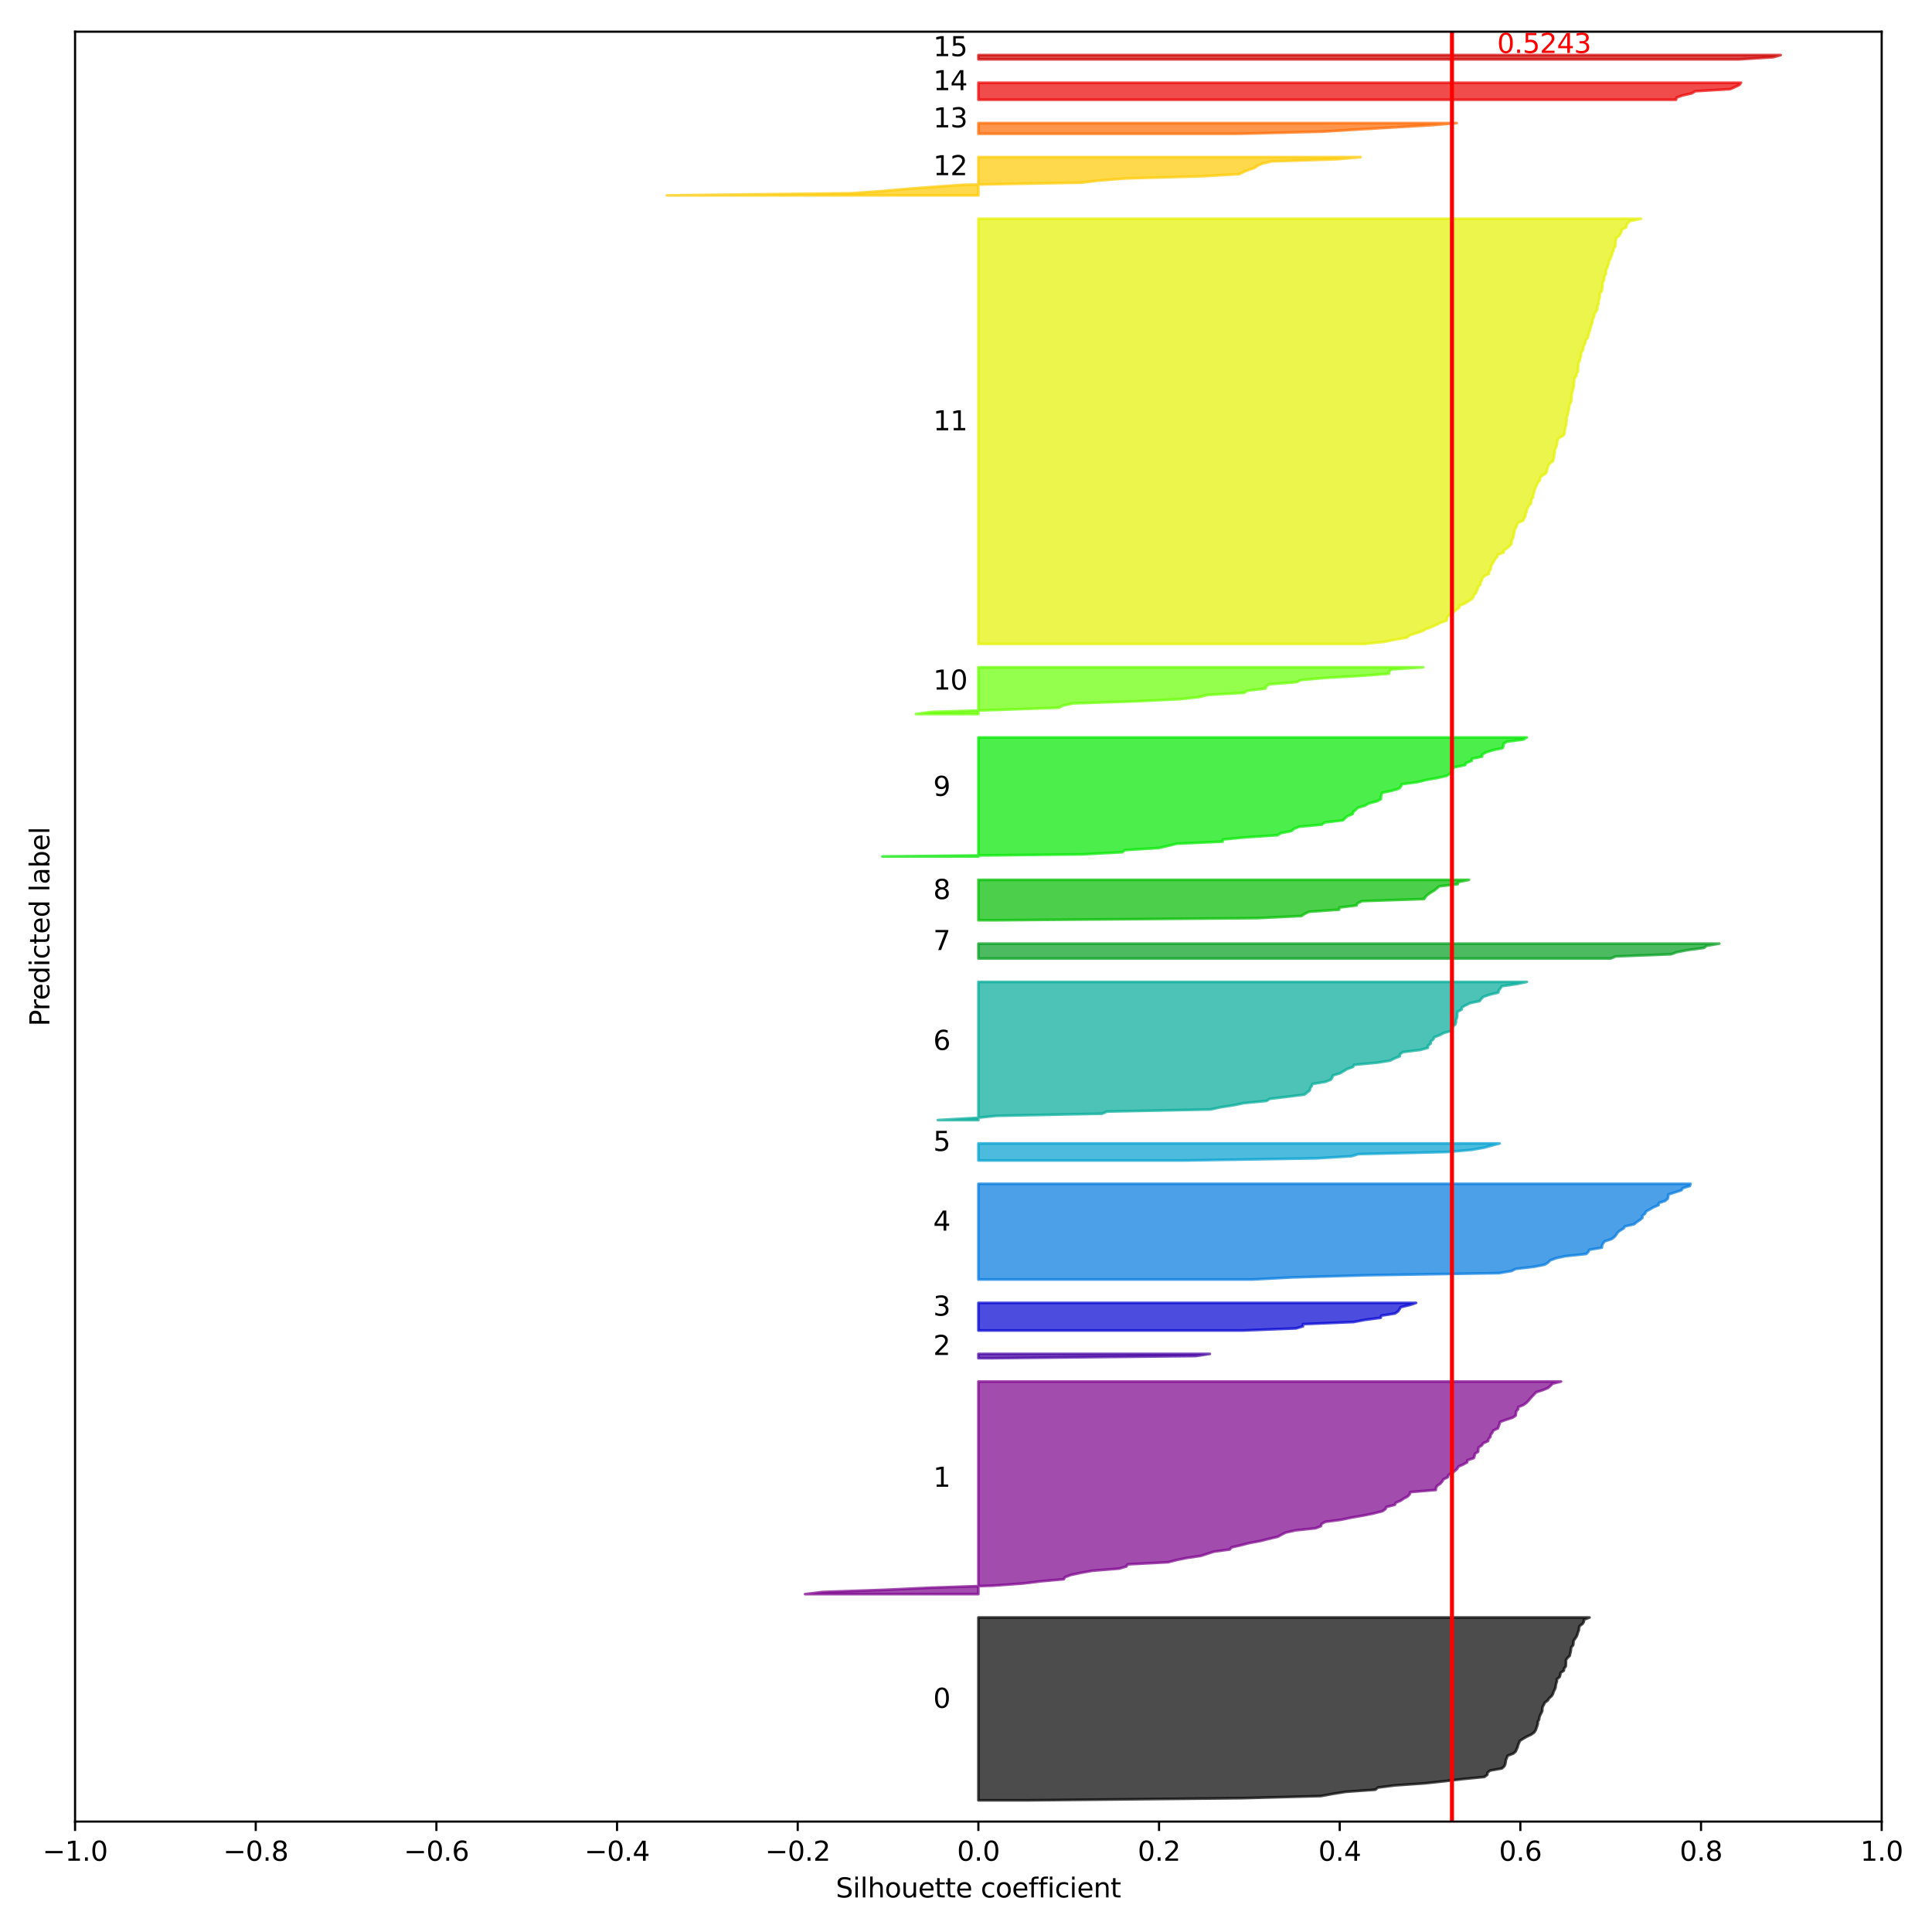 <?xml version="1.0" encoding="utf-8" standalone="no"?>
<!DOCTYPE svg PUBLIC "-//W3C//DTD SVG 1.1//EN"
  "http://www.w3.org/Graphics/SVG/1.1/DTD/svg11.dtd">
<svg xmlns:xlink="http://www.w3.org/1999/xlink" width="720pt" height="720pt" viewBox="0 0 720 720" xmlns="http://www.w3.org/2000/svg" version="1.1">
 <defs>
  <style type="text/css">*{stroke-linejoin: round; stroke-linecap: butt}</style>
 </defs>
 <g id="figure_1">
  <g id="patch_1">
   <path d="M 0 720 
L 720 720 
L 720 0 
L 0 0 
z
" style="fill: #ffffff"/>
  </g>
  <g id="axes_1">
   <g id="patch_2">
    <path d="M 27.978 678.844 
L 701.248 678.844 
L 701.248 11.814 
L 27.978 11.814 
z
" style="fill: #ffffff"/>
   </g>
   <g id="PolyCollection_1">
    <defs>
     <path id="mca907411b4" d="M 383.128 -49.078 
L 364.613 -49.078 
L 364.613 -49.87 
L 364.613 -50.663 
L 364.613 -51.455 
L 364.613 -52.247 
L 364.613 -53.039 
L 364.613 -53.831 
L 364.613 -54.624 
L 364.613 -55.416 
L 364.613 -56.208 
L 364.613 -57 
L 364.613 -57.792 
L 364.613 -58.585 
L 364.613 -59.377 
L 364.613 -60.169 
L 364.613 -60.961 
L 364.613 -61.753 
L 364.613 -62.546 
L 364.613 -63.338 
L 364.613 -64.13 
L 364.613 -64.922 
L 364.613 -65.714 
L 364.613 -66.507 
L 364.613 -67.299 
L 364.613 -68.091 
L 364.613 -68.883 
L 364.613 -69.675 
L 364.613 -70.468 
L 364.613 -71.26 
L 364.613 -72.052 
L 364.613 -72.844 
L 364.613 -73.636 
L 364.613 -74.429 
L 364.613 -75.221 
L 364.613 -76.013 
L 364.613 -76.805 
L 364.613 -77.597 
L 364.613 -78.389 
L 364.613 -79.182 
L 364.613 -79.974 
L 364.613 -80.766 
L 364.613 -81.558 
L 364.613 -82.35 
L 364.613 -83.143 
L 364.613 -83.935 
L 364.613 -84.727 
L 364.613 -85.519 
L 364.613 -86.311 
L 364.613 -87.104 
L 364.613 -87.896 
L 364.613 -88.688 
L 364.613 -89.48 
L 364.613 -90.272 
L 364.613 -91.065 
L 364.613 -91.857 
L 364.613 -92.649 
L 364.613 -93.441 
L 364.613 -94.233 
L 364.613 -95.026 
L 364.613 -95.818 
L 364.613 -96.61 
L 364.613 -97.402 
L 364.613 -98.194 
L 364.613 -98.987 
L 364.613 -99.779 
L 364.613 -100.571 
L 364.613 -101.363 
L 364.613 -102.155 
L 364.613 -102.948 
L 364.613 -103.74 
L 364.613 -104.532 
L 364.613 -105.324 
L 364.613 -106.116 
L 364.613 -106.909 
L 364.613 -107.701 
L 364.613 -108.493 
L 364.613 -109.285 
L 364.613 -110.077 
L 364.613 -110.87 
L 364.613 -111.662 
L 364.613 -112.454 
L 364.613 -113.246 
L 364.613 -114.038 
L 364.613 -114.831 
L 364.613 -115.623 
L 364.613 -116.415 
L 364.613 -117.207 
L 592.363 -117.207 
L 592.363 -117.207 
L 590.274 -116.415 
L 590.248 -115.623 
L 589.759 -114.831 
L 588.646 -114.038 
L 588.459 -113.246 
L 588.378 -112.454 
L 588.041 -111.662 
L 587.829 -110.87 
L 587.509 -110.077 
L 586.947 -109.285 
L 586.413 -108.493 
L 586.366 -107.701 
L 586.271 -106.909 
L 585.579 -106.116 
L 585.44 -105.324 
L 585.346 -104.532 
L 585.142 -103.74 
L 584.989 -102.948 
L 584.137 -102.155 
L 583.592 -101.363 
L 583.585 -100.571 
L 583.571 -99.779 
L 583.508 -98.987 
L 582.867 -98.194 
L 582.787 -97.402 
L 581.569 -96.61 
L 581.455 -95.818 
L 581.219 -95.026 
L 580.209 -94.233 
L 580.208 -93.441 
L 579.951 -92.649 
L 579.775 -91.857 
L 579.678 -91.065 
L 579.335 -90.272 
L 578.955 -89.48 
L 578.717 -88.688 
L 578.207 -87.896 
L 577.288 -87.104 
L 576.808 -86.311 
L 575.712 -85.519 
L 575.357 -84.727 
L 574.896 -83.935 
L 574.772 -83.143 
L 574.744 -82.35 
L 574.356 -81.558 
L 573.953 -80.766 
L 573.664 -79.974 
L 573.566 -79.182 
L 573.111 -78.389 
L 573.09 -77.597 
L 572.859 -76.805 
L 572.581 -76.013 
L 572.31 -75.221 
L 571.773 -74.429 
L 570.716 -73.636 
L 569.051 -72.844 
L 567.653 -72.052 
L 566.411 -71.26 
L 566.089 -70.468 
L 565.751 -69.675 
L 565.552 -68.883 
L 565.195 -68.091 
L 564.86 -67.299 
L 563.958 -66.507 
L 561.862 -65.714 
L 561.546 -64.922 
L 561.221 -64.13 
L 561.1 -63.338 
L 560.953 -62.546 
L 560.584 -61.753 
L 559.704 -60.961 
L 555.298 -60.169 
L 554.349 -59.377 
L 554.254 -58.585 
L 553.172 -57.792 
L 545.129 -57 
L 538.347 -56.208 
L 531.005 -55.416 
L 519.654 -54.624 
L 513.486 -53.831 
L 512.588 -53.039 
L 501.5 -52.247 
L 496.531 -51.455 
L 492.25 -50.663 
L 462.698 -49.87 
L 383.128 -49.078 
z
" style="stroke: #000000; stroke-opacity: 0.7"/>
    </defs>
    <g clip-path="url(#p2709b65ebf)">
     <use xlink:href="#mca907411b4" x="0" y="720" style="fill-opacity: 0.7; stroke: #000000; stroke-opacity: 0.7"/>
    </g>
   </g>
   <g id="PolyCollection_2">
    <defs>
     <path id="mfa57d93556" d="M 300.019 -125.921 
L 364.613 -125.921 
L 364.613 -126.713 
L 364.613 -127.506 
L 364.613 -128.298 
L 364.613 -129.09 
L 364.613 -129.882 
L 364.613 -130.674 
L 364.613 -131.467 
L 364.613 -132.259 
L 364.613 -133.051 
L 364.613 -133.843 
L 364.613 -134.635 
L 364.613 -135.428 
L 364.613 -136.22 
L 364.613 -137.012 
L 364.613 -137.804 
L 364.613 -138.596 
L 364.613 -139.389 
L 364.613 -140.181 
L 364.613 -140.973 
L 364.613 -141.765 
L 364.613 -142.557 
L 364.613 -143.35 
L 364.613 -144.142 
L 364.613 -144.934 
L 364.613 -145.726 
L 364.613 -146.518 
L 364.613 -147.311 
L 364.613 -148.103 
L 364.613 -148.895 
L 364.613 -149.687 
L 364.613 -150.479 
L 364.613 -151.272 
L 364.613 -152.064 
L 364.613 -152.856 
L 364.613 -153.648 
L 364.613 -154.44 
L 364.613 -155.233 
L 364.613 -156.025 
L 364.613 -156.817 
L 364.613 -157.609 
L 364.613 -158.401 
L 364.613 -159.194 
L 364.613 -159.986 
L 364.613 -160.778 
L 364.613 -161.57 
L 364.613 -162.362 
L 364.613 -163.155 
L 364.613 -163.947 
L 364.613 -164.739 
L 364.613 -165.531 
L 364.613 -166.323 
L 364.613 -167.116 
L 364.613 -167.908 
L 364.613 -168.7 
L 364.613 -169.492 
L 364.613 -170.284 
L 364.613 -171.077 
L 364.613 -171.869 
L 364.613 -172.661 
L 364.613 -173.453 
L 364.613 -174.245 
L 364.613 -175.037 
L 364.613 -175.83 
L 364.613 -176.622 
L 364.613 -177.414 
L 364.613 -178.206 
L 364.613 -178.998 
L 364.613 -179.791 
L 364.613 -180.583 
L 364.613 -181.375 
L 364.613 -182.167 
L 364.613 -182.959 
L 364.613 -183.752 
L 364.613 -184.544 
L 364.613 -185.336 
L 364.613 -186.128 
L 364.613 -186.92 
L 364.613 -187.713 
L 364.613 -188.505 
L 364.613 -189.297 
L 364.613 -190.089 
L 364.613 -190.881 
L 364.613 -191.674 
L 364.613 -192.466 
L 364.613 -193.258 
L 364.613 -194.05 
L 364.613 -194.842 
L 364.613 -195.635 
L 364.613 -196.427 
L 364.613 -197.219 
L 364.613 -198.011 
L 364.613 -198.803 
L 364.613 -199.596 
L 364.613 -200.388 
L 364.613 -201.18 
L 364.613 -201.972 
L 364.613 -202.764 
L 364.613 -203.557 
L 364.613 -204.349 
L 364.613 -205.141 
L 581.757 -205.141 
L 581.757 -205.141 
L 578.583 -204.349 
L 577.809 -203.557 
L 576.897 -202.764 
L 575.002 -201.972 
L 572.496 -201.18 
L 571.749 -200.388 
L 570.995 -199.596 
L 570.245 -198.803 
L 569.623 -198.011 
L 568.84 -197.219 
L 567.747 -196.427 
L 565.769 -195.635 
L 565.767 -194.842 
L 565.036 -194.05 
L 564.945 -193.258 
L 564.851 -192.466 
L 563.672 -191.674 
L 561.219 -190.881 
L 559.019 -190.089 
L 558.808 -189.297 
L 558.503 -188.505 
L 558.236 -187.713 
L 556.543 -186.92 
L 556.148 -186.128 
L 555.549 -185.336 
L 555.442 -184.544 
L 554.712 -183.752 
L 554.558 -182.959 
L 552.756 -182.167 
L 552.24 -181.375 
L 551.003 -180.583 
L 550.893 -179.791 
L 550.856 -178.998 
L 549.617 -178.206 
L 549.531 -177.414 
L 549.218 -176.622 
L 546.894 -175.83 
L 546.732 -175.037 
L 545.29 -174.245 
L 543.503 -173.453 
L 543.055 -172.661 
L 542.209 -171.869 
L 541.165 -171.077 
L 539.776 -170.284 
L 539.502 -169.492 
L 537.925 -168.7 
L 537.466 -167.908 
L 536.787 -167.116 
L 535.62 -166.323 
L 535.139 -165.531 
L 535.075 -164.739 
L 525.606 -163.947 
L 525.335 -163.155 
L 524.647 -162.362 
L 523.194 -161.57 
L 522.035 -160.778 
L 520.152 -159.986 
L 519.793 -159.194 
L 516.679 -158.401 
L 516.294 -157.609 
L 515.158 -156.817 
L 512.036 -156.025 
L 508.18 -155.233 
L 503.537 -154.44 
L 499.871 -153.648 
L 493.827 -152.856 
L 492.484 -152.064 
L 492.268 -151.272 
L 490.31 -150.479 
L 482.801 -149.687 
L 479.204 -148.895 
L 477.6 -148.103 
L 476.193 -147.311 
L 472.842 -146.518 
L 469.697 -145.726 
L 465.451 -144.934 
L 462.438 -144.142 
L 458.93 -143.35 
L 458.303 -142.557 
L 452.462 -141.765 
L 449.959 -140.973 
L 447.538 -140.181 
L 442.184 -139.389 
L 438.355 -138.596 
L 435.299 -137.804 
L 420.228 -137.012 
L 419.768 -136.22 
L 417.039 -135.428 
L 407.153 -134.635 
L 402.645 -133.843 
L 399.024 -133.051 
L 396.895 -132.259 
L 396.427 -131.467 
L 387.606 -130.674 
L 381.222 -129.882 
L 370.241 -129.09 
L 346.716 -128.298 
L 329.538 -127.506 
L 306.594 -126.713 
L 300.019 -125.921 
z
" style="stroke: #7b008c; stroke-opacity: 0.7"/>
    </defs>
    <g clip-path="url(#p2709b65ebf)">
     <use xlink:href="#mfa57d93556" x="0" y="720" style="fill: #7b008c; fill-opacity: 0.7; stroke: #7b008c; stroke-opacity: 0.7"/>
    </g>
   </g>
   <g id="PolyCollection_3">
    <defs>
     <path id="mf11ee23a57" d="M 370.012 -213.855 
L 364.613 -213.855 
L 364.613 -214.647 
L 364.613 -215.44 
L 450.862 -215.44 
L 450.862 -215.44 
L 445.579 -214.647 
L 370.012 -213.855 
z
" style="stroke: #4300a2; stroke-opacity: 0.7"/>
    </defs>
    <g clip-path="url(#p2709b65ebf)">
     <use xlink:href="#mf11ee23a57" x="0" y="720" style="fill: #4300a2; fill-opacity: 0.7; stroke: #4300a2; stroke-opacity: 0.7"/>
    </g>
   </g>
   <g id="PolyCollection_4">
    <defs>
     <path id="mb4dfc6e7f5" d="M 462.808 -224.154 
L 364.613 -224.154 
L 364.613 -224.946 
L 364.613 -225.738 
L 364.613 -226.53 
L 364.613 -227.322 
L 364.613 -228.115 
L 364.613 -228.907 
L 364.613 -229.699 
L 364.613 -230.491 
L 364.613 -231.283 
L 364.613 -232.076 
L 364.613 -232.868 
L 364.613 -233.66 
L 364.613 -234.452 
L 527.708 -234.452 
L 527.708 -234.452 
L 525.343 -233.66 
L 522.036 -232.868 
L 521.551 -232.076 
L 521.008 -231.283 
L 519.848 -230.491 
L 514.769 -229.699 
L 514.554 -228.907 
L 508.618 -228.115 
L 504.461 -227.322 
L 485.579 -226.53 
L 485.579 -225.738 
L 482.981 -224.946 
L 462.808 -224.154 
z
" style="stroke: #0000d1; stroke-opacity: 0.7"/>
    </defs>
    <g clip-path="url(#p2709b65ebf)">
     <use xlink:href="#mb4dfc6e7f5" x="0" y="720" style="fill: #0000d1; fill-opacity: 0.7; stroke: #0000d1; stroke-opacity: 0.7"/>
    </g>
   </g>
   <g id="PolyCollection_5">
    <defs>
     <path id="m1a30c20451" d="M 466.692 -243.166 
L 364.613 -243.166 
L 364.613 -243.959 
L 364.613 -244.751 
L 364.613 -245.543 
L 364.613 -246.335 
L 364.613 -247.127 
L 364.613 -247.92 
L 364.613 -248.712 
L 364.613 -249.504 
L 364.613 -250.296 
L 364.613 -251.088 
L 364.613 -251.881 
L 364.613 -252.673 
L 364.613 -253.465 
L 364.613 -254.257 
L 364.613 -255.049 
L 364.613 -255.842 
L 364.613 -256.634 
L 364.613 -257.426 
L 364.613 -258.218 
L 364.613 -259.01 
L 364.613 -259.803 
L 364.613 -260.595 
L 364.613 -261.387 
L 364.613 -262.179 
L 364.613 -262.971 
L 364.613 -263.764 
L 364.613 -264.556 
L 364.613 -265.348 
L 364.613 -266.14 
L 364.613 -266.932 
L 364.613 -267.725 
L 364.613 -268.517 
L 364.613 -269.309 
L 364.613 -270.101 
L 364.613 -270.893 
L 364.613 -271.685 
L 364.613 -272.478 
L 364.613 -273.27 
L 364.613 -274.062 
L 364.613 -274.854 
L 364.613 -275.646 
L 364.613 -276.439 
L 364.613 -277.231 
L 364.613 -278.023 
L 364.613 -278.815 
L 630.021 -278.815 
L 630.021 -278.815 
L 629.766 -278.023 
L 627.104 -277.231 
L 626.615 -276.439 
L 624.179 -275.646 
L 621.733 -274.854 
L 621.692 -274.062 
L 621.492 -273.27 
L 620.543 -272.478 
L 618.19 -271.685 
L 618.074 -270.893 
L 616.211 -270.101 
L 614.807 -269.309 
L 613.412 -268.517 
L 613.062 -267.725 
L 612.063 -266.932 
L 612.063 -266.14 
L 611.107 -265.348 
L 609.938 -264.556 
L 608.956 -263.764 
L 605.529 -262.971 
L 605.042 -262.179 
L 603.683 -261.387 
L 602.738 -260.595 
L 602.277 -259.803 
L 601.628 -259.01 
L 600.512 -258.218 
L 598.07 -257.426 
L 597.397 -256.634 
L 597.036 -255.842 
L 596.971 -255.049 
L 592.288 -254.257 
L 591.917 -253.465 
L 591.117 -252.673 
L 583.38 -251.881 
L 579.769 -251.088 
L 577.698 -250.296 
L 576.926 -249.504 
L 575.685 -248.712 
L 571.73 -247.92 
L 564.854 -247.127 
L 563.304 -246.335 
L 558.565 -245.543 
L 509.152 -244.751 
L 481.645 -243.959 
L 466.692 -243.166 
z
" style="stroke: #0078dd; stroke-opacity: 0.7"/>
    </defs>
    <g clip-path="url(#p2709b65ebf)">
     <use xlink:href="#m1a30c20451" x="0" y="720" style="fill: #0078dd; fill-opacity: 0.7; stroke: #0078dd; stroke-opacity: 0.7"/>
    </g>
   </g>
   <g id="PolyCollection_6">
    <defs>
     <path id="m69324b5ca4" d="M 441.907 -287.529 
L 364.613 -287.529 
L 364.613 -288.322 
L 364.613 -289.114 
L 364.613 -289.906 
L 364.613 -290.698 
L 364.613 -291.49 
L 364.613 -292.283 
L 364.613 -293.075 
L 364.613 -293.867 
L 558.851 -293.867 
L 558.851 -293.867 
L 555.808 -293.075 
L 552.976 -292.283 
L 548.371 -291.49 
L 539.449 -290.698 
L 506.251 -289.906 
L 503.692 -289.114 
L 490.482 -288.322 
L 441.907 -287.529 
z
" style="stroke: #009ecf; stroke-opacity: 0.7"/>
    </defs>
    <g clip-path="url(#p2709b65ebf)">
     <use xlink:href="#m69324b5ca4" x="0" y="720" style="fill: #009ecf; fill-opacity: 0.7; stroke: #009ecf; stroke-opacity: 0.7"/>
    </g>
   </g>
   <g id="PolyCollection_7">
    <defs>
     <path id="ma930f5fccd" d="M 349.495 -302.581 
L 364.613 -302.581 
L 364.613 -303.373 
L 364.613 -304.166 
L 364.613 -304.958 
L 364.613 -305.75 
L 364.613 -306.542 
L 364.613 -307.334 
L 364.613 -308.127 
L 364.613 -308.919 
L 364.613 -309.711 
L 364.613 -310.503 
L 364.613 -311.295 
L 364.613 -312.088 
L 364.613 -312.88 
L 364.613 -313.672 
L 364.613 -314.464 
L 364.613 -315.256 
L 364.613 -316.049 
L 364.613 -316.841 
L 364.613 -317.633 
L 364.613 -318.425 
L 364.613 -319.217 
L 364.613 -320.009 
L 364.613 -320.802 
L 364.613 -321.594 
L 364.613 -322.386 
L 364.613 -323.178 
L 364.613 -323.97 
L 364.613 -324.763 
L 364.613 -325.555 
L 364.613 -326.347 
L 364.613 -327.139 
L 364.613 -327.931 
L 364.613 -328.724 
L 364.613 -329.516 
L 364.613 -330.308 
L 364.613 -331.1 
L 364.613 -331.892 
L 364.613 -332.685 
L 364.613 -333.477 
L 364.613 -334.269 
L 364.613 -335.061 
L 364.613 -335.853 
L 364.613 -336.646 
L 364.613 -337.438 
L 364.613 -338.23 
L 364.613 -339.022 
L 364.613 -339.814 
L 364.613 -340.607 
L 364.613 -341.399 
L 364.613 -342.191 
L 364.613 -342.983 
L 364.613 -343.775 
L 364.613 -344.568 
L 364.613 -345.36 
L 364.613 -346.152 
L 364.613 -346.944 
L 364.613 -347.736 
L 364.613 -348.529 
L 364.613 -349.321 
L 364.613 -350.113 
L 364.613 -350.905 
L 364.613 -351.697 
L 364.613 -352.49 
L 364.613 -353.282 
L 364.613 -354.074 
L 569.021 -354.074 
L 569.021 -354.074 
L 565.218 -353.282 
L 559.7 -352.49 
L 559.171 -351.697 
L 558.546 -350.905 
L 558.351 -350.113 
L 555.122 -349.321 
L 552.802 -348.529 
L 551.975 -347.736 
L 551.411 -346.944 
L 547.76 -346.152 
L 546.136 -345.36 
L 544.812 -344.568 
L 544.72 -343.775 
L 543.189 -342.983 
L 543.052 -342.191 
L 543.052 -341.399 
L 542.901 -340.607 
L 542.59 -339.814 
L 542.577 -339.022 
L 542.326 -338.23 
L 541.422 -337.438 
L 541.226 -336.646 
L 541.021 -335.853 
L 538.049 -335.061 
L 536.591 -334.269 
L 534.492 -333.477 
L 534.165 -332.685 
L 533.188 -331.892 
L 533.171 -331.1 
L 532.137 -330.308 
L 532.104 -329.516 
L 529.318 -328.724 
L 522.824 -327.931 
L 521.707 -327.139 
L 521.647 -326.347 
L 519.594 -325.555 
L 518.128 -324.763 
L 513.243 -323.97 
L 504.637 -323.178 
L 504.228 -322.386 
L 501.946 -321.594 
L 500.701 -320.802 
L 499.362 -320.009 
L 496.71 -319.217 
L 496.484 -318.425 
L 495.933 -317.633 
L 493.934 -316.841 
L 489.119 -316.049 
L 488.812 -315.256 
L 488.252 -314.464 
L 488.119 -313.672 
L 487.114 -312.88 
L 486.146 -312.088 
L 479.915 -311.295 
L 473.193 -310.503 
L 471.971 -309.711 
L 463.568 -308.919 
L 459.769 -308.127 
L 454.67 -307.334 
L 451.171 -306.542 
L 412.471 -305.75 
L 410.74 -304.958 
L 371.334 -304.166 
L 363.617 -303.373 
L 349.495 -302.581 
z
" style="stroke: #00aa98; stroke-opacity: 0.7"/>
    </defs>
    <g clip-path="url(#p2709b65ebf)">
     <use xlink:href="#ma930f5fccd" x="0" y="720" style="fill: #00aa98; fill-opacity: 0.7; stroke: #00aa98; stroke-opacity: 0.7"/>
    </g>
   </g>
   <g id="PolyCollection_8">
    <defs>
     <path id="m968220be68" d="M 600.233 -362.788 
L 364.613 -362.788 
L 364.613 -363.58 
L 364.613 -364.373 
L 364.613 -365.165 
L 364.613 -365.957 
L 364.613 -366.749 
L 364.613 -367.541 
L 364.613 -368.333 
L 640.704 -368.333 
L 640.704 -368.333 
L 635.989 -367.541 
L 635.02 -366.749 
L 629.028 -365.957 
L 624.943 -365.165 
L 622.738 -364.373 
L 602.141 -363.58 
L 600.233 -362.788 
z
" style="stroke: #009d1d; stroke-opacity: 0.7"/>
    </defs>
    <g clip-path="url(#p2709b65ebf)">
     <use xlink:href="#m968220be68" x="0" y="720" style="fill: #009d1d; fill-opacity: 0.7; stroke: #009d1d; stroke-opacity: 0.7"/>
    </g>
   </g>
   <g id="PolyCollection_9">
    <defs>
     <path id="m8cc268e5ce" d="M 370.76 -377.048 
L 364.613 -377.048 
L 364.613 -377.84 
L 364.613 -378.632 
L 364.613 -379.424 
L 364.613 -380.216 
L 364.613 -381.009 
L 364.613 -381.801 
L 364.613 -382.593 
L 364.613 -383.385 
L 364.613 -384.177 
L 364.613 -384.97 
L 364.613 -385.762 
L 364.613 -386.554 
L 364.613 -387.346 
L 364.613 -388.138 
L 364.613 -388.931 
L 364.613 -389.723 
L 364.613 -390.515 
L 364.613 -391.307 
L 364.613 -392.099 
L 547.419 -392.099 
L 547.419 -392.099 
L 543.456 -391.307 
L 543.272 -390.515 
L 536.411 -389.723 
L 535.448 -388.931 
L 534.486 -388.138 
L 533.147 -387.346 
L 532.009 -386.554 
L 531.205 -385.762 
L 530.729 -384.97 
L 507.562 -384.177 
L 505.867 -383.385 
L 505.561 -382.593 
L 499.112 -381.801 
L 499.061 -381.009 
L 487.831 -380.216 
L 486.194 -379.424 
L 484.986 -378.632 
L 468.288 -377.84 
L 370.76 -377.048 
z
" style="stroke: #00bc00; stroke-opacity: 0.7"/>
    </defs>
    <g clip-path="url(#p2709b65ebf)">
     <use xlink:href="#m8cc268e5ce" x="0" y="720" style="fill: #00bc00; fill-opacity: 0.7; stroke: #00bc00; stroke-opacity: 0.7"/>
    </g>
   </g>
   <g id="PolyCollection_10">
    <defs>
     <path id="m915b9687fc" d="M 328.862 -400.814 
L 364.613 -400.814 
L 364.613 -401.606 
L 364.613 -402.398 
L 364.613 -403.19 
L 364.613 -403.982 
L 364.613 -404.775 
L 364.613 -405.567 
L 364.613 -406.359 
L 364.613 -407.151 
L 364.613 -407.943 
L 364.613 -408.736 
L 364.613 -409.528 
L 364.613 -410.32 
L 364.613 -411.112 
L 364.613 -411.904 
L 364.613 -412.697 
L 364.613 -413.489 
L 364.613 -414.281 
L 364.613 -415.073 
L 364.613 -415.865 
L 364.613 -416.657 
L 364.613 -417.45 
L 364.613 -418.242 
L 364.613 -419.034 
L 364.613 -419.826 
L 364.613 -420.618 
L 364.613 -421.411 
L 364.613 -422.203 
L 364.613 -422.995 
L 364.613 -423.787 
L 364.613 -424.579 
L 364.613 -425.372 
L 364.613 -426.164 
L 364.613 -426.956 
L 364.613 -427.748 
L 364.613 -428.54 
L 364.613 -429.333 
L 364.613 -430.125 
L 364.613 -430.917 
L 364.613 -431.709 
L 364.613 -432.501 
L 364.613 -433.294 
L 364.613 -434.086 
L 364.613 -434.878 
L 364.613 -435.67 
L 364.613 -436.462 
L 364.613 -437.255 
L 364.613 -438.047 
L 364.613 -438.839 
L 364.613 -439.631 
L 364.613 -440.423 
L 364.613 -441.216 
L 364.613 -442.008 
L 364.613 -442.8 
L 364.613 -443.592 
L 364.613 -444.384 
L 364.613 -445.177 
L 568.987 -445.177 
L 568.987 -445.177 
L 567.549 -444.384 
L 561.491 -443.592 
L 560.295 -442.8 
L 560.295 -442.008 
L 559.968 -441.216 
L 556.295 -440.423 
L 553.792 -439.631 
L 552.384 -438.839 
L 552.337 -438.047 
L 548.474 -437.255 
L 548.474 -436.462 
L 546.369 -435.67 
L 545.971 -434.878 
L 541.99 -434.086 
L 541.123 -433.294 
L 541.093 -432.501 
L 540.335 -431.709 
L 539.232 -430.917 
L 535.905 -430.125 
L 531.434 -429.333 
L 528.244 -428.54 
L 522.366 -427.748 
L 522.126 -426.956 
L 521.428 -426.164 
L 518.892 -425.372 
L 515.107 -424.579 
L 514.769 -423.787 
L 514.635 -422.995 
L 514.635 -422.203 
L 513.184 -421.411 
L 510.082 -420.618 
L 508.812 -419.826 
L 506.11 -419.034 
L 505.287 -418.242 
L 504.316 -417.45 
L 504.102 -416.657 
L 502.146 -415.865 
L 501.264 -415.073 
L 500.409 -414.281 
L 493.604 -413.489 
L 492.598 -412.697 
L 484.163 -411.904 
L 482.191 -411.112 
L 481.288 -410.32 
L 477.368 -409.528 
L 476.02 -408.736 
L 463.928 -407.943 
L 455.729 -407.151 
L 455.626 -406.359 
L 438.447 -405.567 
L 435.271 -404.775 
L 431.852 -403.982 
L 419.142 -403.19 
L 418.275 -402.398 
L 403.274 -401.606 
L 328.862 -400.814 
z
" style="stroke: #00e700; stroke-opacity: 0.7"/>
    </defs>
    <g clip-path="url(#p2709b65ebf)">
     <use xlink:href="#m915b9687fc" x="0" y="720" style="fill: #00e700; fill-opacity: 0.7; stroke: #00e700; stroke-opacity: 0.7"/>
    </g>
   </g>
   <g id="PolyCollection_11">
    <defs>
     <path id="m1aa6ad5958" d="M 341.34 -453.891 
L 364.613 -453.891 
L 364.613 -454.683 
L 364.613 -455.475 
L 364.613 -456.267 
L 364.613 -457.06 
L 364.613 -457.852 
L 364.613 -458.644 
L 364.613 -459.436 
L 364.613 -460.228 
L 364.613 -461.021 
L 364.613 -461.813 
L 364.613 -462.605 
L 364.613 -463.397 
L 364.613 -464.189 
L 364.613 -464.981 
L 364.613 -465.774 
L 364.613 -466.566 
L 364.613 -467.358 
L 364.613 -468.15 
L 364.613 -468.942 
L 364.613 -469.735 
L 364.613 -470.527 
L 364.613 -471.319 
L 530.385 -471.319 
L 530.385 -471.319 
L 518.44 -470.527 
L 517.643 -469.735 
L 517.611 -468.942 
L 507.48 -468.15 
L 493.694 -467.358 
L 484.838 -466.566 
L 483.023 -465.774 
L 472.871 -464.981 
L 471.897 -464.189 
L 471.577 -463.397 
L 464.772 -462.605 
L 463.675 -461.813 
L 449.937 -461.021 
L 446.957 -460.228 
L 439.684 -459.436 
L 423.244 -458.644 
L 399.755 -457.852 
L 396.143 -457.06 
L 394.571 -456.267 
L 373.097 -455.475 
L 347.17 -454.683 
L 341.34 -453.891 
z
" style="stroke: #67ff00; stroke-opacity: 0.7"/>
    </defs>
    <g clip-path="url(#p2709b65ebf)">
     <use xlink:href="#m1aa6ad5958" x="0" y="720" style="fill: #67ff00; fill-opacity: 0.7; stroke: #67ff00; stroke-opacity: 0.7"/>
    </g>
   </g>
   <g id="PolyCollection_12">
    <defs>
     <path id="m3df2aec4fd" d="M 508.453 -480.033 
L 364.613 -480.033 
L 364.613 -480.825 
L 364.613 -481.618 
L 364.613 -482.41 
L 364.613 -483.202 
L 364.613 -483.994 
L 364.613 -484.786 
L 364.613 -485.579 
L 364.613 -486.371 
L 364.613 -487.163 
L 364.613 -487.955 
L 364.613 -488.747 
L 364.613 -489.54 
L 364.613 -490.332 
L 364.613 -491.124 
L 364.613 -491.916 
L 364.613 -492.708 
L 364.613 -493.501 
L 364.613 -494.293 
L 364.613 -495.085 
L 364.613 -495.877 
L 364.613 -496.669 
L 364.613 -497.462 
L 364.613 -498.254 
L 364.613 -499.046 
L 364.613 -499.838 
L 364.613 -500.63 
L 364.613 -501.423 
L 364.613 -502.215 
L 364.613 -503.007 
L 364.613 -503.799 
L 364.613 -504.591 
L 364.613 -505.384 
L 364.613 -506.176 
L 364.613 -506.968 
L 364.613 -507.76 
L 364.613 -508.552 
L 364.613 -509.345 
L 364.613 -510.137 
L 364.613 -510.929 
L 364.613 -511.721 
L 364.613 -512.513 
L 364.613 -513.305 
L 364.613 -514.098 
L 364.613 -514.89 
L 364.613 -515.682 
L 364.613 -516.474 
L 364.613 -517.266 
L 364.613 -518.059 
L 364.613 -518.851 
L 364.613 -519.643 
L 364.613 -520.435 
L 364.613 -521.227 
L 364.613 -522.02 
L 364.613 -522.812 
L 364.613 -523.604 
L 364.613 -524.396 
L 364.613 -525.188 
L 364.613 -525.981 
L 364.613 -526.773 
L 364.613 -527.565 
L 364.613 -528.357 
L 364.613 -529.149 
L 364.613 -529.942 
L 364.613 -530.734 
L 364.613 -531.526 
L 364.613 -532.318 
L 364.613 -533.11 
L 364.613 -533.903 
L 364.613 -534.695 
L 364.613 -535.487 
L 364.613 -536.279 
L 364.613 -537.071 
L 364.613 -537.864 
L 364.613 -538.656 
L 364.613 -539.448 
L 364.613 -540.24 
L 364.613 -541.032 
L 364.613 -541.825 
L 364.613 -542.617 
L 364.613 -543.409 
L 364.613 -544.201 
L 364.613 -544.993 
L 364.613 -545.786 
L 364.613 -546.578 
L 364.613 -547.37 
L 364.613 -548.162 
L 364.613 -548.954 
L 364.613 -549.747 
L 364.613 -550.539 
L 364.613 -551.331 
L 364.613 -552.123 
L 364.613 -552.915 
L 364.613 -553.708 
L 364.613 -554.5 
L 364.613 -555.292 
L 364.613 -556.084 
L 364.613 -556.876 
L 364.613 -557.669 
L 364.613 -558.461 
L 364.613 -559.253 
L 364.613 -560.045 
L 364.613 -560.837 
L 364.613 -561.629 
L 364.613 -562.422 
L 364.613 -563.214 
L 364.613 -564.006 
L 364.613 -564.798 
L 364.613 -565.59 
L 364.613 -566.383 
L 364.613 -567.175 
L 364.613 -567.967 
L 364.613 -568.759 
L 364.613 -569.551 
L 364.613 -570.344 
L 364.613 -571.136 
L 364.613 -571.928 
L 364.613 -572.72 
L 364.613 -573.512 
L 364.613 -574.305 
L 364.613 -575.097 
L 364.613 -575.889 
L 364.613 -576.681 
L 364.613 -577.473 
L 364.613 -578.266 
L 364.613 -579.058 
L 364.613 -579.85 
L 364.613 -580.642 
L 364.613 -581.434 
L 364.613 -582.227 
L 364.613 -583.019 
L 364.613 -583.811 
L 364.613 -584.603 
L 364.613 -585.395 
L 364.613 -586.188 
L 364.613 -586.98 
L 364.613 -587.772 
L 364.613 -588.564 
L 364.613 -589.356 
L 364.613 -590.149 
L 364.613 -590.941 
L 364.613 -591.733 
L 364.613 -592.525 
L 364.613 -593.317 
L 364.613 -594.11 
L 364.613 -594.902 
L 364.613 -595.694 
L 364.613 -596.486 
L 364.613 -597.278 
L 364.613 -598.071 
L 364.613 -598.863 
L 364.613 -599.655 
L 364.613 -600.447 
L 364.613 -601.239 
L 364.613 -602.032 
L 364.613 -602.824 
L 364.613 -603.616 
L 364.613 -604.408 
L 364.613 -605.2 
L 364.613 -605.993 
L 364.613 -606.785 
L 364.613 -607.577 
L 364.613 -608.369 
L 364.613 -609.161 
L 364.613 -609.953 
L 364.613 -610.746 
L 364.613 -611.538 
L 364.613 -612.33 
L 364.613 -613.122 
L 364.613 -613.914 
L 364.613 -614.707 
L 364.613 -615.499 
L 364.613 -616.291 
L 364.613 -617.083 
L 364.613 -617.875 
L 364.613 -618.668 
L 364.613 -619.46 
L 364.613 -620.252 
L 364.613 -621.044 
L 364.613 -621.836 
L 364.613 -622.629 
L 364.613 -623.421 
L 364.613 -624.213 
L 364.613 -625.005 
L 364.613 -625.797 
L 364.613 -626.59 
L 364.613 -627.382 
L 364.613 -628.174 
L 364.613 -628.966 
L 364.613 -629.758 
L 364.613 -630.551 
L 364.613 -631.343 
L 364.613 -632.135 
L 364.613 -632.927 
L 364.613 -633.719 
L 364.613 -634.512 
L 364.613 -635.304 
L 364.613 -636.096 
L 364.613 -636.888 
L 364.613 -637.68 
L 364.613 -638.473 
L 611.587 -638.473 
L 611.587 -638.473 
L 607.651 -637.68 
L 606.619 -636.888 
L 606.173 -636.096 
L 606.061 -635.304 
L 604.476 -634.512 
L 604.287 -633.719 
L 603.907 -632.927 
L 603.389 -632.135 
L 602.432 -631.343 
L 602.162 -630.551 
L 602.089 -629.758 
L 602.054 -628.966 
L 601.943 -628.174 
L 601.346 -627.382 
L 601.294 -626.59 
L 600.886 -625.797 
L 600.707 -625.005 
L 600.403 -624.213 
L 600.117 -623.421 
L 599.556 -622.629 
L 599.546 -621.836 
L 599.25 -621.044 
L 598.997 -620.252 
L 598.561 -619.46 
L 598.474 -618.668 
L 598.453 -617.875 
L 597.938 -617.083 
L 597.888 -616.291 
L 597.739 -615.499 
L 597.252 -614.707 
L 597.207 -613.914 
L 597.198 -613.122 
L 597.065 -612.33 
L 596.992 -611.538 
L 596.22 -610.746 
L 596.182 -609.953 
L 596.158 -609.161 
L 595.905 -608.369 
L 595.749 -607.577 
L 595.689 -606.785 
L 595.319 -605.993 
L 595.305 -605.2 
L 595.183 -604.408 
L 594.584 -603.616 
L 594.155 -602.824 
L 594.087 -602.032 
L 593.71 -601.239 
L 593.447 -600.447 
L 593.372 -599.655 
L 593.039 -598.863 
L 592.815 -598.071 
L 592.58 -597.278 
L 592.387 -596.486 
L 592.113 -595.694 
L 591.866 -594.902 
L 591.753 -594.11 
L 590.982 -593.317 
L 590.805 -592.525 
L 590.593 -591.733 
L 590.119 -590.941 
L 590.058 -590.149 
L 589.844 -589.356 
L 589.215 -588.564 
L 589.202 -587.772 
L 589.053 -586.98 
L 588.825 -586.188 
L 588.64 -585.395 
L 588.172 -584.603 
L 588.172 -583.811 
L 588.072 -583.019 
L 588.065 -582.227 
L 588.018 -581.434 
L 587.528 -580.642 
L 587.458 -579.85 
L 586.751 -579.058 
L 586.634 -578.266 
L 586.614 -577.473 
L 586.554 -576.681 
L 586.509 -575.889 
L 586.286 -575.097 
L 586.051 -574.305 
L 585.854 -573.512 
L 585.728 -572.72 
L 585.664 -571.928 
L 585.623 -571.136 
L 585.589 -570.344 
L 585.12 -569.551 
L 584.814 -568.759 
L 584.735 -567.967 
L 584.633 -567.175 
L 584.412 -566.383 
L 584.276 -565.59 
L 583.937 -564.798 
L 583.834 -564.006 
L 583.816 -563.214 
L 583.709 -562.422 
L 583.691 -561.629 
L 583.379 -560.837 
L 583.274 -560.045 
L 583.09 -559.253 
L 583.064 -558.461 
L 582.653 -557.669 
L 581.135 -556.876 
L 580.49 -556.084 
L 580.319 -555.292 
L 580.278 -554.5 
L 580.061 -553.708 
L 579.731 -552.915 
L 579.399 -552.123 
L 579.395 -551.331 
L 579.197 -550.539 
L 579.179 -549.747 
L 578.966 -548.954 
L 578.75 -548.162 
L 577.691 -547.37 
L 577.039 -546.578 
L 576.781 -545.786 
L 576.546 -544.993 
L 576.446 -544.201 
L 575.903 -543.409 
L 574.475 -542.617 
L 573.927 -541.825 
L 573.884 -541.032 
L 573.211 -540.24 
L 572.824 -539.448 
L 572.449 -538.656 
L 572.082 -537.864 
L 571.75 -537.071 
L 571.716 -536.279 
L 571.354 -535.487 
L 571.352 -534.695 
L 570.724 -533.903 
L 570.678 -533.11 
L 570.49 -532.318 
L 569.783 -531.526 
L 569.295 -530.734 
L 568.994 -529.942 
L 568.874 -529.149 
L 568.473 -528.357 
L 568.47 -527.565 
L 567.95 -526.773 
L 567.632 -525.981 
L 565.737 -525.188 
L 565.308 -524.396 
L 565.108 -523.604 
L 564.587 -522.812 
L 564.387 -522.02 
L 564.22 -521.227 
L 564.134 -520.435 
L 563.915 -519.643 
L 563.515 -518.851 
L 563.346 -518.059 
L 563.297 -517.266 
L 562.512 -516.474 
L 561.579 -515.682 
L 560.433 -514.89 
L 560.348 -514.098 
L 558.141 -513.305 
L 557.994 -512.513 
L 557.244 -511.721 
L 556.832 -510.929 
L 556.368 -510.137 
L 555.816 -509.345 
L 555.616 -508.552 
L 555.505 -507.76 
L 554.928 -506.968 
L 554.915 -506.176 
L 553.295 -505.384 
L 552.485 -504.591 
L 552.283 -503.799 
L 551.773 -503.007 
L 551.722 -502.215 
L 550.993 -501.423 
L 550.706 -500.63 
L 550.4 -499.838 
L 550.069 -499.046 
L 549.329 -498.254 
L 549.083 -497.462 
L 548.396 -496.669 
L 547.136 -495.877 
L 545.916 -495.085 
L 543.961 -494.293 
L 543.782 -493.501 
L 542.66 -492.708 
L 541.754 -491.916 
L 540.449 -491.124 
L 539.525 -490.332 
L 539.223 -489.54 
L 539.138 -488.747 
L 536.832 -487.955 
L 535.359 -487.163 
L 533.549 -486.371 
L 531.419 -485.579 
L 530.005 -484.786 
L 527.66 -483.994 
L 525.156 -483.202 
L 524.379 -482.41 
L 519.781 -481.618 
L 516.062 -480.825 
L 508.453 -480.033 
z
" style="stroke: #e4f100; stroke-opacity: 0.7"/>
    </defs>
    <g clip-path="url(#p2709b65ebf)">
     <use xlink:href="#m3df2aec4fd" x="0" y="720" style="fill: #e4f100; fill-opacity: 0.7; stroke: #e4f100; stroke-opacity: 0.7"/>
    </g>
   </g>
   <g id="PolyCollection_13">
    <defs>
     <path id="mc4f272da49" d="M 248.55 -647.187 
L 364.613 -647.187 
L 364.613 -647.979 
L 364.613 -648.771 
L 364.613 -649.563 
L 364.613 -650.356 
L 364.613 -651.148 
L 364.613 -651.94 
L 364.613 -652.732 
L 364.613 -653.524 
L 364.613 -654.317 
L 364.613 -655.109 
L 364.613 -655.901 
L 364.613 -656.693 
L 364.613 -657.485 
L 364.613 -658.277 
L 364.613 -659.07 
L 364.613 -659.862 
L 364.613 -660.654 
L 364.613 -661.446 
L 507.035 -661.446 
L 507.035 -661.446 
L 498.324 -660.654 
L 473.895 -659.862 
L 470.5 -659.07 
L 468.662 -658.277 
L 467.634 -657.485 
L 465.309 -656.693 
L 463.426 -655.901 
L 461.8 -655.109 
L 448.256 -654.317 
L 419.83 -653.524 
L 409.595 -652.732 
L 403.116 -651.94 
L 359.364 -651.148 
L 347.795 -650.356 
L 337.583 -649.563 
L 328.581 -648.771 
L 317.332 -647.979 
L 248.55 -647.187 
z
" style="stroke: #ffc900; stroke-opacity: 0.7"/>
    </defs>
    <g clip-path="url(#p2709b65ebf)">
     <use xlink:href="#mc4f272da49" x="0" y="720" style="fill: #ffc900; fill-opacity: 0.7; stroke: #ffc900; stroke-opacity: 0.7"/>
    </g>
   </g>
   <g id="PolyCollection_14">
    <defs>
     <path id="mc043343614" d="M 462.077 -670.16 
L 364.613 -670.16 
L 364.613 -670.953 
L 364.613 -671.745 
L 364.613 -672.537 
L 364.613 -673.329 
L 364.613 -674.121 
L 542.877 -674.121 
L 542.877 -674.121 
L 533.186 -673.329 
L 519.493 -672.537 
L 506.018 -671.745 
L 493.098 -670.953 
L 462.077 -670.16 
z
" style="stroke: #ff6900; stroke-opacity: 0.7"/>
    </defs>
    <g clip-path="url(#p2709b65ebf)">
     <use xlink:href="#mc043343614" x="0" y="720" style="fill: #ff6900; fill-opacity: 0.7; stroke: #ff6900; stroke-opacity: 0.7"/>
    </g>
   </g>
   <g id="PolyCollection_15">
    <defs>
     <path id="m46fa427e16" d="M 624.606 -682.836 
L 364.613 -682.836 
L 364.613 -683.628 
L 364.613 -684.42 
L 364.613 -685.212 
L 364.613 -686.004 
L 364.613 -686.797 
L 364.613 -687.589 
L 364.613 -688.381 
L 364.613 -689.173 
L 648.813 -689.173 
L 648.813 -689.173 
L 648.236 -688.381 
L 646.619 -687.589 
L 644.805 -686.797 
L 631.797 -686.004 
L 630.464 -685.212 
L 626.931 -684.42 
L 624.786 -683.628 
L 624.606 -682.836 
z
" style="stroke: #ec0000; stroke-opacity: 0.7"/>
    </defs>
    <g clip-path="url(#p2709b65ebf)">
     <use xlink:href="#m46fa427e16" x="0" y="720" style="fill: #ec0000; fill-opacity: 0.7; stroke: #ec0000; stroke-opacity: 0.7"/>
    </g>
   </g>
   <g id="PolyCollection_16">
    <defs>
     <path id="md4c46314e9" d="M 647.906 -697.887 
L 364.613 -697.887 
L 364.613 -698.68 
L 364.613 -699.472 
L 663.604 -699.472 
L 663.604 -699.472 
L 660.784 -698.68 
L 647.906 -697.887 
z
" style="stroke: #cf0000; stroke-opacity: 0.7"/>
    </defs>
    <g clip-path="url(#p2709b65ebf)">
     <use xlink:href="#md4c46314e9" x="0" y="720" style="fill: #cf0000; fill-opacity: 0.7; stroke: #cf0000; stroke-opacity: 0.7"/>
    </g>
   </g>
   <g id="matplotlib.axis_1">
    <g id="xtick_1">
     <g id="line2d_1">
      <defs>
       <path id="m7837d14a5b" d="M 0 0 
L 0 3.5 
" style="stroke: #000000; stroke-width: 0.8"/>
      </defs>
      <g>
       <use xlink:href="#m7837d14a5b" x="27.978" y="678.844" style="stroke: #000000; stroke-width: 0.8"/>
      </g>
     </g>
     <g id="text_1">
      <!-- −1.0 -->
      <g transform="translate(15.837 693.442) scale(0.1 -0.1)">
       <defs>
        <path id="DejaVuSans-2212" d="M 678 2272 
L 4684 2272 
L 4684 1741 
L 678 1741 
L 678 2272 
z
" transform="scale(0.016)"/>
        <path id="DejaVuSans-31" d="M 794 531 
L 1825 531 
L 1825 4091 
L 703 3866 
L 703 4441 
L 1819 4666 
L 2450 4666 
L 2450 531 
L 3481 531 
L 3481 0 
L 794 0 
L 794 531 
z
" transform="scale(0.016)"/>
        <path id="DejaVuSans-2e" d="M 684 794 
L 1344 794 
L 1344 0 
L 684 0 
L 684 794 
z
" transform="scale(0.016)"/>
        <path id="DejaVuSans-30" d="M 2034 4250 
Q 1547 4250 1301 3770 
Q 1056 3291 1056 2328 
Q 1056 1369 1301 889 
Q 1547 409 2034 409 
Q 2525 409 2770 889 
Q 3016 1369 3016 2328 
Q 3016 3291 2770 3770 
Q 2525 4250 2034 4250 
z
M 2034 4750 
Q 2819 4750 3233 4129 
Q 3647 3509 3647 2328 
Q 3647 1150 3233 529 
Q 2819 -91 2034 -91 
Q 1250 -91 836 529 
Q 422 1150 422 2328 
Q 422 3509 836 4129 
Q 1250 4750 2034 4750 
z
" transform="scale(0.016)"/>
       </defs>
       <use xlink:href="#DejaVuSans-2212"/>
       <use xlink:href="#DejaVuSans-31" x="83.789"/>
       <use xlink:href="#DejaVuSans-2e" x="147.412"/>
       <use xlink:href="#DejaVuSans-30" x="179.199"/>
      </g>
     </g>
    </g>
    <g id="xtick_2">
     <g id="line2d_2">
      <g>
       <use xlink:href="#m7837d14a5b" x="95.305" y="678.844" style="stroke: #000000; stroke-width: 0.8"/>
      </g>
     </g>
     <g id="text_2">
      <!-- −0.8 -->
      <g transform="translate(83.164 693.442) scale(0.1 -0.1)">
       <defs>
        <path id="DejaVuSans-38" d="M 2034 2216 
Q 1584 2216 1326 1975 
Q 1069 1734 1069 1313 
Q 1069 891 1326 650 
Q 1584 409 2034 409 
Q 2484 409 2743 651 
Q 3003 894 3003 1313 
Q 3003 1734 2745 1975 
Q 2488 2216 2034 2216 
z
M 1403 2484 
Q 997 2584 770 2862 
Q 544 3141 544 3541 
Q 544 4100 942 4425 
Q 1341 4750 2034 4750 
Q 2731 4750 3128 4425 
Q 3525 4100 3525 3541 
Q 3525 3141 3298 2862 
Q 3072 2584 2669 2484 
Q 3125 2378 3379 2068 
Q 3634 1759 3634 1313 
Q 3634 634 3220 271 
Q 2806 -91 2034 -91 
Q 1263 -91 848 271 
Q 434 634 434 1313 
Q 434 1759 690 2068 
Q 947 2378 1403 2484 
z
M 1172 3481 
Q 1172 3119 1398 2916 
Q 1625 2713 2034 2713 
Q 2441 2713 2670 2916 
Q 2900 3119 2900 3481 
Q 2900 3844 2670 4047 
Q 2441 4250 2034 4250 
Q 1625 4250 1398 4047 
Q 1172 3844 1172 3481 
z
" transform="scale(0.016)"/>
       </defs>
       <use xlink:href="#DejaVuSans-2212"/>
       <use xlink:href="#DejaVuSans-30" x="83.789"/>
       <use xlink:href="#DejaVuSans-2e" x="147.412"/>
       <use xlink:href="#DejaVuSans-38" x="179.199"/>
      </g>
     </g>
    </g>
    <g id="xtick_3">
     <g id="line2d_3">
      <g>
       <use xlink:href="#m7837d14a5b" x="162.632" y="678.844" style="stroke: #000000; stroke-width: 0.8"/>
      </g>
     </g>
     <g id="text_3">
      <!-- −0.6 -->
      <g transform="translate(150.491 693.442) scale(0.1 -0.1)">
       <defs>
        <path id="DejaVuSans-36" d="M 2113 2584 
Q 1688 2584 1439 2293 
Q 1191 2003 1191 1497 
Q 1191 994 1439 701 
Q 1688 409 2113 409 
Q 2538 409 2786 701 
Q 3034 994 3034 1497 
Q 3034 2003 2786 2293 
Q 2538 2584 2113 2584 
z
M 3366 4563 
L 3366 3988 
Q 3128 4100 2886 4159 
Q 2644 4219 2406 4219 
Q 1781 4219 1451 3797 
Q 1122 3375 1075 2522 
Q 1259 2794 1537 2939 
Q 1816 3084 2150 3084 
Q 2853 3084 3261 2657 
Q 3669 2231 3669 1497 
Q 3669 778 3244 343 
Q 2819 -91 2113 -91 
Q 1303 -91 875 529 
Q 447 1150 447 2328 
Q 447 3434 972 4092 
Q 1497 4750 2381 4750 
Q 2619 4750 2861 4703 
Q 3103 4656 3366 4563 
z
" transform="scale(0.016)"/>
       </defs>
       <use xlink:href="#DejaVuSans-2212"/>
       <use xlink:href="#DejaVuSans-30" x="83.789"/>
       <use xlink:href="#DejaVuSans-2e" x="147.412"/>
       <use xlink:href="#DejaVuSans-36" x="179.199"/>
      </g>
     </g>
    </g>
    <g id="xtick_4">
     <g id="line2d_4">
      <g>
       <use xlink:href="#m7837d14a5b" x="229.959" y="678.844" style="stroke: #000000; stroke-width: 0.8"/>
      </g>
     </g>
     <g id="text_4">
      <!-- −0.4 -->
      <g transform="translate(217.818 693.442) scale(0.1 -0.1)">
       <defs>
        <path id="DejaVuSans-34" d="M 2419 4116 
L 825 1625 
L 2419 1625 
L 2419 4116 
z
M 2253 4666 
L 3047 4666 
L 3047 1625 
L 3713 1625 
L 3713 1100 
L 3047 1100 
L 3047 0 
L 2419 0 
L 2419 1100 
L 313 1100 
L 313 1709 
L 2253 4666 
z
" transform="scale(0.016)"/>
       </defs>
       <use xlink:href="#DejaVuSans-2212"/>
       <use xlink:href="#DejaVuSans-30" x="83.789"/>
       <use xlink:href="#DejaVuSans-2e" x="147.412"/>
       <use xlink:href="#DejaVuSans-34" x="179.199"/>
      </g>
     </g>
    </g>
    <g id="xtick_5">
     <g id="line2d_5">
      <g>
       <use xlink:href="#m7837d14a5b" x="297.286" y="678.844" style="stroke: #000000; stroke-width: 0.8"/>
      </g>
     </g>
     <g id="text_5">
      <!-- −0.2 -->
      <g transform="translate(285.145 693.442) scale(0.1 -0.1)">
       <defs>
        <path id="DejaVuSans-32" d="M 1228 531 
L 3431 531 
L 3431 0 
L 469 0 
L 469 531 
Q 828 903 1448 1529 
Q 2069 2156 2228 2338 
Q 2531 2678 2651 2914 
Q 2772 3150 2772 3378 
Q 2772 3750 2511 3984 
Q 2250 4219 1831 4219 
Q 1534 4219 1204 4116 
Q 875 4013 500 3803 
L 500 4441 
Q 881 4594 1212 4672 
Q 1544 4750 1819 4750 
Q 2544 4750 2975 4387 
Q 3406 4025 3406 3419 
Q 3406 3131 3298 2873 
Q 3191 2616 2906 2266 
Q 2828 2175 2409 1742 
Q 1991 1309 1228 531 
z
" transform="scale(0.016)"/>
       </defs>
       <use xlink:href="#DejaVuSans-2212"/>
       <use xlink:href="#DejaVuSans-30" x="83.789"/>
       <use xlink:href="#DejaVuSans-2e" x="147.412"/>
       <use xlink:href="#DejaVuSans-32" x="179.199"/>
      </g>
     </g>
    </g>
    <g id="xtick_6">
     <g id="line2d_6">
      <g>
       <use xlink:href="#m7837d14a5b" x="364.613" y="678.844" style="stroke: #000000; stroke-width: 0.8"/>
      </g>
     </g>
     <g id="text_6">
      <!-- 0.0 -->
      <g transform="translate(356.662 693.442) scale(0.1 -0.1)">
       <use xlink:href="#DejaVuSans-30"/>
       <use xlink:href="#DejaVuSans-2e" x="63.623"/>
       <use xlink:href="#DejaVuSans-30" x="95.41"/>
      </g>
     </g>
    </g>
    <g id="xtick_7">
     <g id="line2d_7">
      <g>
       <use xlink:href="#m7837d14a5b" x="431.94" y="678.844" style="stroke: #000000; stroke-width: 0.8"/>
      </g>
     </g>
     <g id="text_7">
      <!-- 0.2 -->
      <g transform="translate(423.989 693.442) scale(0.1 -0.1)">
       <use xlink:href="#DejaVuSans-30"/>
       <use xlink:href="#DejaVuSans-2e" x="63.623"/>
       <use xlink:href="#DejaVuSans-32" x="95.41"/>
      </g>
     </g>
    </g>
    <g id="xtick_8">
     <g id="line2d_8">
      <g>
       <use xlink:href="#m7837d14a5b" x="499.267" y="678.844" style="stroke: #000000; stroke-width: 0.8"/>
      </g>
     </g>
     <g id="text_8">
      <!-- 0.4 -->
      <g transform="translate(491.316 693.442) scale(0.1 -0.1)">
       <use xlink:href="#DejaVuSans-30"/>
       <use xlink:href="#DejaVuSans-2e" x="63.623"/>
       <use xlink:href="#DejaVuSans-34" x="95.41"/>
      </g>
     </g>
    </g>
    <g id="xtick_9">
     <g id="line2d_9">
      <g>
       <use xlink:href="#m7837d14a5b" x="566.594" y="678.844" style="stroke: #000000; stroke-width: 0.8"/>
      </g>
     </g>
     <g id="text_9">
      <!-- 0.6 -->
      <g transform="translate(558.643 693.442) scale(0.1 -0.1)">
       <use xlink:href="#DejaVuSans-30"/>
       <use xlink:href="#DejaVuSans-2e" x="63.623"/>
       <use xlink:href="#DejaVuSans-36" x="95.41"/>
      </g>
     </g>
    </g>
    <g id="xtick_10">
     <g id="line2d_10">
      <g>
       <use xlink:href="#m7837d14a5b" x="633.921" y="678.844" style="stroke: #000000; stroke-width: 0.8"/>
      </g>
     </g>
     <g id="text_10">
      <!-- 0.8 -->
      <g transform="translate(625.97 693.442) scale(0.1 -0.1)">
       <use xlink:href="#DejaVuSans-30"/>
       <use xlink:href="#DejaVuSans-2e" x="63.623"/>
       <use xlink:href="#DejaVuSans-38" x="95.41"/>
      </g>
     </g>
    </g>
    <g id="xtick_11">
     <g id="line2d_11">
      <g>
       <use xlink:href="#m7837d14a5b" x="701.248" y="678.844" style="stroke: #000000; stroke-width: 0.8"/>
      </g>
     </g>
     <g id="text_11">
      <!-- 1.0 -->
      <g transform="translate(693.297 693.442) scale(0.1 -0.1)">
       <use xlink:href="#DejaVuSans-31"/>
       <use xlink:href="#DejaVuSans-2e" x="63.623"/>
       <use xlink:href="#DejaVuSans-30" x="95.41"/>
      </g>
     </g>
    </g>
    <g id="text_12">
     <!-- Silhouette coefficient -->
     <g transform="translate(311.463 707.12) scale(0.1 -0.1)">
      <defs>
       <path id="DejaVuSans-53" d="M 3425 4513 
L 3425 3897 
Q 3066 4069 2747 4153 
Q 2428 4238 2131 4238 
Q 1616 4238 1336 4038 
Q 1056 3838 1056 3469 
Q 1056 3159 1242 3001 
Q 1428 2844 1947 2747 
L 2328 2669 
Q 3034 2534 3370 2195 
Q 3706 1856 3706 1288 
Q 3706 609 3251 259 
Q 2797 -91 1919 -91 
Q 1588 -91 1214 -16 
Q 841 59 441 206 
L 441 856 
Q 825 641 1194 531 
Q 1563 422 1919 422 
Q 2459 422 2753 634 
Q 3047 847 3047 1241 
Q 3047 1584 2836 1778 
Q 2625 1972 2144 2069 
L 1759 2144 
Q 1053 2284 737 2584 
Q 422 2884 422 3419 
Q 422 4038 858 4394 
Q 1294 4750 2059 4750 
Q 2388 4750 2728 4690 
Q 3069 4631 3425 4513 
z
" transform="scale(0.016)"/>
       <path id="DejaVuSans-69" d="M 603 3500 
L 1178 3500 
L 1178 0 
L 603 0 
L 603 3500 
z
M 603 4863 
L 1178 4863 
L 1178 4134 
L 603 4134 
L 603 4863 
z
" transform="scale(0.016)"/>
       <path id="DejaVuSans-6c" d="M 603 4863 
L 1178 4863 
L 1178 0 
L 603 0 
L 603 4863 
z
" transform="scale(0.016)"/>
       <path id="DejaVuSans-68" d="M 3513 2113 
L 3513 0 
L 2938 0 
L 2938 2094 
Q 2938 2591 2744 2837 
Q 2550 3084 2163 3084 
Q 1697 3084 1428 2787 
Q 1159 2491 1159 1978 
L 1159 0 
L 581 0 
L 581 4863 
L 1159 4863 
L 1159 2956 
Q 1366 3272 1645 3428 
Q 1925 3584 2291 3584 
Q 2894 3584 3203 3211 
Q 3513 2838 3513 2113 
z
" transform="scale(0.016)"/>
       <path id="DejaVuSans-6f" d="M 1959 3097 
Q 1497 3097 1228 2736 
Q 959 2375 959 1747 
Q 959 1119 1226 758 
Q 1494 397 1959 397 
Q 2419 397 2687 759 
Q 2956 1122 2956 1747 
Q 2956 2369 2687 2733 
Q 2419 3097 1959 3097 
z
M 1959 3584 
Q 2709 3584 3137 3096 
Q 3566 2609 3566 1747 
Q 3566 888 3137 398 
Q 2709 -91 1959 -91 
Q 1206 -91 779 398 
Q 353 888 353 1747 
Q 353 2609 779 3096 
Q 1206 3584 1959 3584 
z
" transform="scale(0.016)"/>
       <path id="DejaVuSans-75" d="M 544 1381 
L 544 3500 
L 1119 3500 
L 1119 1403 
Q 1119 906 1312 657 
Q 1506 409 1894 409 
Q 2359 409 2629 706 
Q 2900 1003 2900 1516 
L 2900 3500 
L 3475 3500 
L 3475 0 
L 2900 0 
L 2900 538 
Q 2691 219 2414 64 
Q 2138 -91 1772 -91 
Q 1169 -91 856 284 
Q 544 659 544 1381 
z
M 1991 3584 
L 1991 3584 
z
" transform="scale(0.016)"/>
       <path id="DejaVuSans-65" d="M 3597 1894 
L 3597 1613 
L 953 1613 
Q 991 1019 1311 708 
Q 1631 397 2203 397 
Q 2534 397 2845 478 
Q 3156 559 3463 722 
L 3463 178 
Q 3153 47 2828 -22 
Q 2503 -91 2169 -91 
Q 1331 -91 842 396 
Q 353 884 353 1716 
Q 353 2575 817 3079 
Q 1281 3584 2069 3584 
Q 2775 3584 3186 3129 
Q 3597 2675 3597 1894 
z
M 3022 2063 
Q 3016 2534 2758 2815 
Q 2500 3097 2075 3097 
Q 1594 3097 1305 2825 
Q 1016 2553 972 2059 
L 3022 2063 
z
" transform="scale(0.016)"/>
       <path id="DejaVuSans-74" d="M 1172 4494 
L 1172 3500 
L 2356 3500 
L 2356 3053 
L 1172 3053 
L 1172 1153 
Q 1172 725 1289 603 
Q 1406 481 1766 481 
L 2356 481 
L 2356 0 
L 1766 0 
Q 1100 0 847 248 
Q 594 497 594 1153 
L 594 3053 
L 172 3053 
L 172 3500 
L 594 3500 
L 594 4494 
L 1172 4494 
z
" transform="scale(0.016)"/>
       <path id="DejaVuSans-20" transform="scale(0.016)"/>
       <path id="DejaVuSans-63" d="M 3122 3366 
L 3122 2828 
Q 2878 2963 2633 3030 
Q 2388 3097 2138 3097 
Q 1578 3097 1268 2742 
Q 959 2388 959 1747 
Q 959 1106 1268 751 
Q 1578 397 2138 397 
Q 2388 397 2633 464 
Q 2878 531 3122 666 
L 3122 134 
Q 2881 22 2623 -34 
Q 2366 -91 2075 -91 
Q 1284 -91 818 406 
Q 353 903 353 1747 
Q 353 2603 823 3093 
Q 1294 3584 2113 3584 
Q 2378 3584 2631 3529 
Q 2884 3475 3122 3366 
z
" transform="scale(0.016)"/>
       <path id="DejaVuSans-66" d="M 2375 4863 
L 2375 4384 
L 1825 4384 
Q 1516 4384 1395 4259 
Q 1275 4134 1275 3809 
L 1275 3500 
L 2222 3500 
L 2222 3053 
L 1275 3053 
L 1275 0 
L 697 0 
L 697 3053 
L 147 3053 
L 147 3500 
L 697 3500 
L 697 3744 
Q 697 4328 969 4595 
Q 1241 4863 1831 4863 
L 2375 4863 
z
" transform="scale(0.016)"/>
       <path id="DejaVuSans-6e" d="M 3513 2113 
L 3513 0 
L 2938 0 
L 2938 2094 
Q 2938 2591 2744 2837 
Q 2550 3084 2163 3084 
Q 1697 3084 1428 2787 
Q 1159 2491 1159 1978 
L 1159 0 
L 581 0 
L 581 3500 
L 1159 3500 
L 1159 2956 
Q 1366 3272 1645 3428 
Q 1925 3584 2291 3584 
Q 2894 3584 3203 3211 
Q 3513 2838 3513 2113 
z
" transform="scale(0.016)"/>
      </defs>
      <use xlink:href="#DejaVuSans-53"/>
      <use xlink:href="#DejaVuSans-69" x="63.477"/>
      <use xlink:href="#DejaVuSans-6c" x="91.26"/>
      <use xlink:href="#DejaVuSans-68" x="119.043"/>
      <use xlink:href="#DejaVuSans-6f" x="182.422"/>
      <use xlink:href="#DejaVuSans-75" x="243.604"/>
      <use xlink:href="#DejaVuSans-65" x="306.982"/>
      <use xlink:href="#DejaVuSans-74" x="368.506"/>
      <use xlink:href="#DejaVuSans-74" x="407.715"/>
      <use xlink:href="#DejaVuSans-65" x="446.924"/>
      <use xlink:href="#DejaVuSans-20" x="508.447"/>
      <use xlink:href="#DejaVuSans-63" x="540.234"/>
      <use xlink:href="#DejaVuSans-6f" x="595.215"/>
      <use xlink:href="#DejaVuSans-65" x="656.396"/>
      <use xlink:href="#DejaVuSans-66" x="717.92"/>
      <use xlink:href="#DejaVuSans-66" x="753.125"/>
      <use xlink:href="#DejaVuSans-69" x="788.33"/>
      <use xlink:href="#DejaVuSans-63" x="816.113"/>
      <use xlink:href="#DejaVuSans-69" x="871.094"/>
      <use xlink:href="#DejaVuSans-65" x="898.877"/>
      <use xlink:href="#DejaVuSans-6e" x="960.4"/>
      <use xlink:href="#DejaVuSans-74" x="1023.779"/>
     </g>
    </g>
   </g>
   <g id="matplotlib.axis_2">
    <g id="text_13">
     <!-- Predicted label -->
     <g transform="translate(18.398 382.481) rotate(-90) scale(0.1 -0.1)">
      <defs>
       <path id="DejaVuSans-50" d="M 1259 4147 
L 1259 2394 
L 2053 2394 
Q 2494 2394 2734 2622 
Q 2975 2850 2975 3272 
Q 2975 3691 2734 3919 
Q 2494 4147 2053 4147 
L 1259 4147 
z
M 628 4666 
L 2053 4666 
Q 2838 4666 3239 4311 
Q 3641 3956 3641 3272 
Q 3641 2581 3239 2228 
Q 2838 1875 2053 1875 
L 1259 1875 
L 1259 0 
L 628 0 
L 628 4666 
z
" transform="scale(0.016)"/>
       <path id="DejaVuSans-72" d="M 2631 2963 
Q 2534 3019 2420 3045 
Q 2306 3072 2169 3072 
Q 1681 3072 1420 2755 
Q 1159 2438 1159 1844 
L 1159 0 
L 581 0 
L 581 3500 
L 1159 3500 
L 1159 2956 
Q 1341 3275 1631 3429 
Q 1922 3584 2338 3584 
Q 2397 3584 2469 3576 
Q 2541 3569 2628 3553 
L 2631 2963 
z
" transform="scale(0.016)"/>
       <path id="DejaVuSans-64" d="M 2906 2969 
L 2906 4863 
L 3481 4863 
L 3481 0 
L 2906 0 
L 2906 525 
Q 2725 213 2448 61 
Q 2172 -91 1784 -91 
Q 1150 -91 751 415 
Q 353 922 353 1747 
Q 353 2572 751 3078 
Q 1150 3584 1784 3584 
Q 2172 3584 2448 3432 
Q 2725 3281 2906 2969 
z
M 947 1747 
Q 947 1113 1208 752 
Q 1469 391 1925 391 
Q 2381 391 2643 752 
Q 2906 1113 2906 1747 
Q 2906 2381 2643 2742 
Q 2381 3103 1925 3103 
Q 1469 3103 1208 2742 
Q 947 2381 947 1747 
z
" transform="scale(0.016)"/>
       <path id="DejaVuSans-61" d="M 2194 1759 
Q 1497 1759 1228 1600 
Q 959 1441 959 1056 
Q 959 750 1161 570 
Q 1363 391 1709 391 
Q 2188 391 2477 730 
Q 2766 1069 2766 1631 
L 2766 1759 
L 2194 1759 
z
M 3341 1997 
L 3341 0 
L 2766 0 
L 2766 531 
Q 2569 213 2275 61 
Q 1981 -91 1556 -91 
Q 1019 -91 701 211 
Q 384 513 384 1019 
Q 384 1609 779 1909 
Q 1175 2209 1959 2209 
L 2766 2209 
L 2766 2266 
Q 2766 2663 2505 2880 
Q 2244 3097 1772 3097 
Q 1472 3097 1187 3025 
Q 903 2953 641 2809 
L 641 3341 
Q 956 3463 1253 3523 
Q 1550 3584 1831 3584 
Q 2591 3584 2966 3190 
Q 3341 2797 3341 1997 
z
" transform="scale(0.016)"/>
       <path id="DejaVuSans-62" d="M 3116 1747 
Q 3116 2381 2855 2742 
Q 2594 3103 2138 3103 
Q 1681 3103 1420 2742 
Q 1159 2381 1159 1747 
Q 1159 1113 1420 752 
Q 1681 391 2138 391 
Q 2594 391 2855 752 
Q 3116 1113 3116 1747 
z
M 1159 2969 
Q 1341 3281 1617 3432 
Q 1894 3584 2278 3584 
Q 2916 3584 3314 3078 
Q 3713 2572 3713 1747 
Q 3713 922 3314 415 
Q 2916 -91 2278 -91 
Q 1894 -91 1617 61 
Q 1341 213 1159 525 
L 1159 0 
L 581 0 
L 581 4863 
L 1159 4863 
L 1159 2969 
z
" transform="scale(0.016)"/>
      </defs>
      <use xlink:href="#DejaVuSans-50"/>
      <use xlink:href="#DejaVuSans-72" x="58.553"/>
      <use xlink:href="#DejaVuSans-65" x="97.416"/>
      <use xlink:href="#DejaVuSans-64" x="158.939"/>
      <use xlink:href="#DejaVuSans-69" x="222.416"/>
      <use xlink:href="#DejaVuSans-63" x="250.199"/>
      <use xlink:href="#DejaVuSans-74" x="305.18"/>
      <use xlink:href="#DejaVuSans-65" x="344.389"/>
      <use xlink:href="#DejaVuSans-64" x="405.912"/>
      <use xlink:href="#DejaVuSans-20" x="469.389"/>
      <use xlink:href="#DejaVuSans-6c" x="501.176"/>
      <use xlink:href="#DejaVuSans-61" x="528.959"/>
      <use xlink:href="#DejaVuSans-62" x="590.238"/>
      <use xlink:href="#DejaVuSans-65" x="653.715"/>
      <use xlink:href="#DejaVuSans-6c" x="715.238"/>
     </g>
    </g>
   </g>
   <g id="line2d_12">
    <path d="M 541.104 678.844 
L 541.104 11.814 
" clip-path="url(#p2709b65ebf)" style="fill: none; stroke: #ff0000; stroke-width: 1.5; stroke-linecap: square"/>
   </g>
   <g id="patch_3">
    <path d="M 27.978 678.844 
L 27.978 11.814 
" style="fill: none; stroke: #000000; stroke-width: 0.8; stroke-linejoin: miter; stroke-linecap: square"/>
   </g>
   <g id="patch_4">
    <path d="M 701.248 678.844 
L 701.248 11.814 
" style="fill: none; stroke: #000000; stroke-width: 0.8; stroke-linejoin: miter; stroke-linecap: square"/>
   </g>
   <g id="patch_5">
    <path d="M 27.978 678.844 
L 701.248 678.844 
" style="fill: none; stroke: #000000; stroke-width: 0.8; stroke-linejoin: miter; stroke-linecap: square"/>
   </g>
   <g id="patch_6">
    <path d="M 27.978 11.814 
L 701.248 11.814 
" style="fill: none; stroke: #000000; stroke-width: 0.8; stroke-linejoin: miter; stroke-linecap: square"/>
   </g>
   <g id="text_14">
    <!-- 0 -->
    <g transform="translate(347.782 636.461) scale(0.1 -0.1)">
     <use xlink:href="#DejaVuSans-30"/>
    </g>
   </g>
   <g id="text_15">
    <!-- 1 -->
    <g transform="translate(347.782 554.073) scale(0.1 -0.1)">
     <use xlink:href="#DejaVuSans-31"/>
    </g>
   </g>
   <g id="text_16">
    <!-- 2 -->
    <g transform="translate(347.782 504.957) scale(0.1 -0.1)">
     <use xlink:href="#DejaVuSans-32"/>
    </g>
   </g>
   <g id="text_17">
    <!-- 3 -->
    <g transform="translate(347.782 490.301) scale(0.1 -0.1)">
     <defs>
      <path id="DejaVuSans-33" d="M 2597 2516 
Q 3050 2419 3304 2112 
Q 3559 1806 3559 1356 
Q 3559 666 3084 287 
Q 2609 -91 1734 -91 
Q 1441 -91 1130 -33 
Q 819 25 488 141 
L 488 750 
Q 750 597 1062 519 
Q 1375 441 1716 441 
Q 2309 441 2620 675 
Q 2931 909 2931 1356 
Q 2931 1769 2642 2001 
Q 2353 2234 1838 2234 
L 1294 2234 
L 1294 2753 
L 1863 2753 
Q 2328 2753 2575 2939 
Q 2822 3125 2822 3475 
Q 2822 3834 2567 4026 
Q 2313 4219 1838 4219 
Q 1578 4219 1281 4162 
Q 984 4106 628 3988 
L 628 4550 
Q 988 4650 1302 4700 
Q 1616 4750 1894 4750 
Q 2613 4750 3031 4423 
Q 3450 4097 3450 3541 
Q 3450 3153 3228 2886 
Q 3006 2619 2597 2516 
z
" transform="scale(0.016)"/>
     </defs>
     <use xlink:href="#DejaVuSans-33"/>
    </g>
   </g>
   <g id="text_18">
    <!-- 4 -->
    <g transform="translate(347.782 458.613) scale(0.1 -0.1)">
     <use xlink:href="#DejaVuSans-34"/>
    </g>
   </g>
   <g id="text_19">
    <!-- 5 -->
    <g transform="translate(347.782 428.906) scale(0.1 -0.1)">
     <defs>
      <path id="DejaVuSans-35" d="M 691 4666 
L 3169 4666 
L 3169 4134 
L 1269 4134 
L 1269 2991 
Q 1406 3038 1543 3061 
Q 1681 3084 1819 3084 
Q 2600 3084 3056 2656 
Q 3513 2228 3513 1497 
Q 3513 744 3044 326 
Q 2575 -91 1722 -91 
Q 1428 -91 1123 -41 
Q 819 9 494 109 
L 494 744 
Q 775 591 1075 516 
Q 1375 441 1709 441 
Q 2250 441 2565 725 
Q 2881 1009 2881 1497 
Q 2881 1984 2565 2268 
Q 2250 2553 1709 2553 
Q 1456 2553 1204 2497 
Q 953 2441 691 2322 
L 691 4666 
z
" transform="scale(0.016)"/>
     </defs>
     <use xlink:href="#DejaVuSans-35"/>
    </g>
   </g>
   <g id="text_20">
    <!-- 6 -->
    <g transform="translate(347.782 391.276) scale(0.1 -0.1)">
     <use xlink:href="#DejaVuSans-36"/>
    </g>
   </g>
   <g id="text_21">
    <!-- 7 -->
    <g transform="translate(347.782 354.043) scale(0.1 -0.1)">
     <defs>
      <path id="DejaVuSans-37" d="M 525 4666 
L 3525 4666 
L 3525 4397 
L 1831 0 
L 1172 0 
L 2766 4134 
L 525 4134 
L 525 4666 
z
" transform="scale(0.016)"/>
     </defs>
     <use xlink:href="#DejaVuSans-37"/>
    </g>
   </g>
   <g id="text_22">
    <!-- 8 -->
    <g transform="translate(347.782 335.03) scale(0.1 -0.1)">
     <use xlink:href="#DejaVuSans-38"/>
    </g>
   </g>
   <g id="text_23">
    <!-- 9 -->
    <g transform="translate(347.782 296.609) scale(0.1 -0.1)">
     <defs>
      <path id="DejaVuSans-39" d="M 703 97 
L 703 672 
Q 941 559 1184 500 
Q 1428 441 1663 441 
Q 2288 441 2617 861 
Q 2947 1281 2994 2138 
Q 2813 1869 2534 1725 
Q 2256 1581 1919 1581 
Q 1219 1581 811 2004 
Q 403 2428 403 3163 
Q 403 3881 828 4315 
Q 1253 4750 1959 4750 
Q 2769 4750 3195 4129 
Q 3622 3509 3622 2328 
Q 3622 1225 3098 567 
Q 2575 -91 1691 -91 
Q 1453 -91 1209 -44 
Q 966 3 703 97 
z
M 1959 2075 
Q 2384 2075 2632 2365 
Q 2881 2656 2881 3163 
Q 2881 3666 2632 3958 
Q 2384 4250 1959 4250 
Q 1534 4250 1286 3958 
Q 1038 3666 1038 3163 
Q 1038 2656 1286 2365 
Q 1534 2075 1959 2075 
z
" transform="scale(0.016)"/>
     </defs>
     <use xlink:href="#DejaVuSans-39"/>
    </g>
   </g>
   <g id="text_24">
    <!-- 10 -->
    <g transform="translate(347.782 256.999) scale(0.1 -0.1)">
     <use xlink:href="#DejaVuSans-31"/>
     <use xlink:href="#DejaVuSans-30" x="63.623"/>
    </g>
   </g>
   <g id="text_25">
    <!-- 11 -->
    <g transform="translate(347.782 160.351) scale(0.1 -0.1)">
     <use xlink:href="#DejaVuSans-31"/>
     <use xlink:href="#DejaVuSans-31" x="63.623"/>
    </g>
   </g>
   <g id="text_26">
    <!-- 12 -->
    <g transform="translate(347.782 65.287) scale(0.1 -0.1)">
     <use xlink:href="#DejaVuSans-31"/>
     <use xlink:href="#DejaVuSans-32" x="63.623"/>
    </g>
   </g>
   <g id="text_27">
    <!-- 13 -->
    <g transform="translate(347.782 47.463) scale(0.1 -0.1)">
     <use xlink:href="#DejaVuSans-31"/>
     <use xlink:href="#DejaVuSans-33" x="63.623"/>
    </g>
   </g>
   <g id="text_28">
    <!-- 14 -->
    <g transform="translate(347.782 33.6) scale(0.1 -0.1)">
     <use xlink:href="#DejaVuSans-31"/>
     <use xlink:href="#DejaVuSans-34" x="63.623"/>
    </g>
   </g>
   <g id="text_29">
    <!-- 15 -->
    <g transform="translate(347.782 20.924) scale(0.1 -0.1)">
     <use xlink:href="#DejaVuSans-31"/>
     <use xlink:href="#DejaVuSans-35" x="63.623"/>
    </g>
   </g>
   <g id="text_30">
    <!-- 0.5243 -->
    <g style="fill: #ff0000" transform="translate(557.936 19.736) scale(0.1 -0.1)">
     <use xlink:href="#DejaVuSans-30"/>
     <use xlink:href="#DejaVuSans-2e" x="63.623"/>
     <use xlink:href="#DejaVuSans-35" x="95.41"/>
     <use xlink:href="#DejaVuSans-32" x="159.033"/>
     <use xlink:href="#DejaVuSans-34" x="222.656"/>
     <use xlink:href="#DejaVuSans-33" x="286.279"/>
    </g>
   </g>
  </g>
 </g>
 <defs>
  <clipPath id="p2709b65ebf">
   <rect x="27.978" y="11.814" width="673.27" height="667.03"/>
  </clipPath>
 </defs>
</svg>
